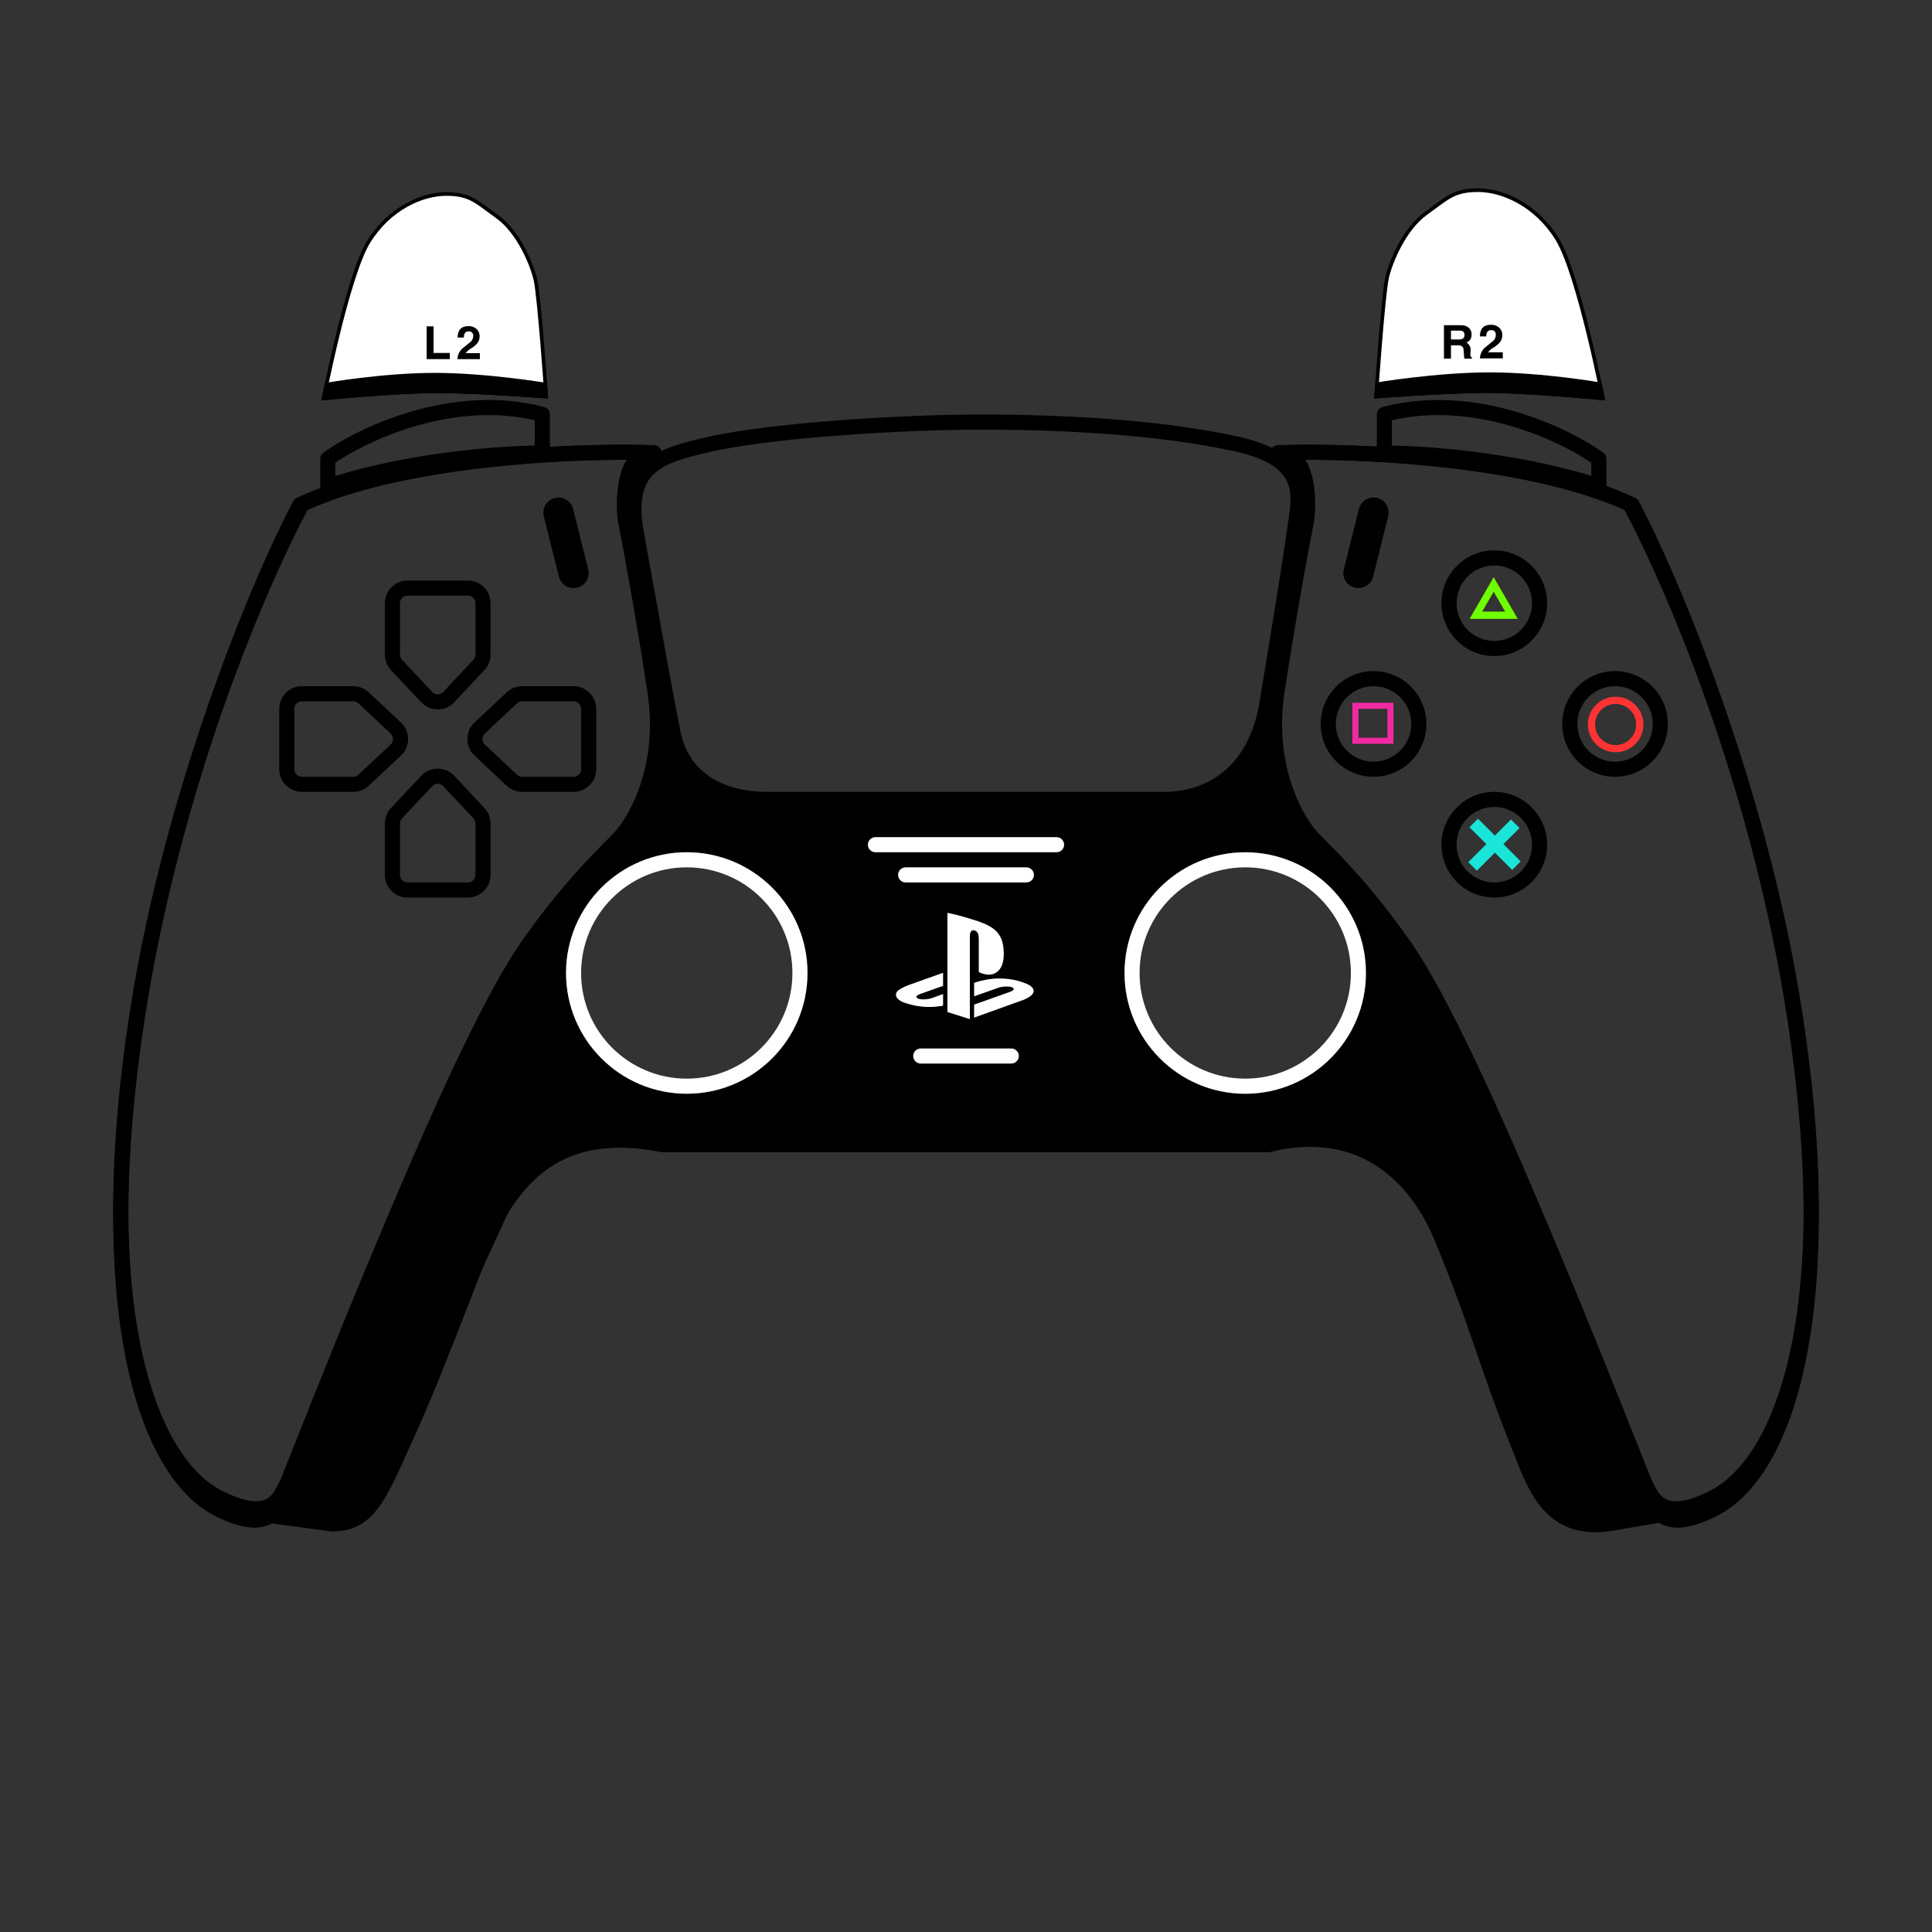 <svg width="806" height="806" viewBox="0 0 806 806" fill="none" xmlns="http://www.w3.org/2000/svg">
<rect x="0" y="0" width="806" height="806" fill="#333333" stroke="none"/>
<path fill-rule="evenodd" clip-rule="evenodd" d="M204.409 424.689C206.742 419.762 209.128 414.722 211.575 409.549C225.364 385.235 235.993 370.786 265.476 342.046C270.737 335.575 273.862 326.638 279.581 306.28C286.967 322.645 293.651 329.391 312.829 334.49H490.149C508.373 329.494 517.018 323.614 528.937 306.28L540.02 342.046C572.643 376.858 589.101 396.38 606.515 431.21C642.811 507.373 661.975 550.386 690.137 628.68L676.536 634.725C661.163 638.148 653.394 635.329 641.274 620.62C633.232 600.479 627.042 583.632 620.853 566.792C614.288 548.926 607.725 531.067 598.959 509.291C581.353 475.215 566.384 472.369 528.937 478.059H279.581C241.757 472.553 226.942 478.943 211.575 506.773L165.23 607.523C154.565 630.971 148.733 636.234 138.531 634.725L113.848 631.199C147.174 545.576 169.941 497.488 204.409 424.689ZM236.133 405.917C236.133 378.095 258.686 355.542 286.508 355.542C314.329 355.542 336.883 378.095 336.883 405.917C336.883 433.738 314.329 456.292 286.508 456.292C258.686 456.292 236.133 433.738 236.133 405.917ZM469.495 406.023C469.495 378.201 491.823 355.647 519.366 355.647C546.91 355.647 569.237 378.201 569.237 406.023C569.237 433.844 546.91 456.398 519.366 456.398C491.823 456.398 469.495 433.844 469.495 406.023Z" fill="black"/>
<path fill-rule="evenodd" clip-rule="evenodd" d="M430.704 414.764C429.581 416.179 426.833 417.189 426.833 417.189L406.385 424.533V419.117L421.433 413.755C423.141 413.143 423.403 412.278 422.015 411.824C420.63 411.369 418.121 411.499 416.412 412.114L406.385 415.645V410.024L406.963 409.828C406.963 409.828 409.86 408.803 413.934 408.352C418.009 407.903 422.997 408.413 426.914 409.897C431.327 411.292 431.824 413.348 430.704 414.764ZM408.331 405.54V391.688C408.331 390.061 408.031 388.564 406.505 388.14C405.336 387.765 404.61 388.85 404.61 390.476V425.165L395.255 422.196V380.835C399.233 381.573 405.028 383.319 408.143 384.369C416.066 387.089 418.752 390.475 418.752 398.103C418.752 405.537 414.163 408.355 408.331 405.54ZM378.089 418.551C373.558 417.275 372.804 414.616 374.869 413.085C376.778 411.67 380.024 410.606 380.024 410.606L393.438 405.836V411.274L383.785 414.728C382.08 415.34 381.818 416.206 383.203 416.66C384.59 417.114 387.1 416.985 388.808 416.372L393.438 414.692V419.556C393.144 419.608 392.817 419.661 392.514 419.711C387.883 420.468 382.95 420.153 378.089 418.551Z" fill="white"/>
<rect x="616.59" y="341.543" width="25.188" height="5.037" transform="rotate(45 616.59 341.543)" fill="#1BE4D8"/>
<rect x="612.56" y="359.678" width="25.188" height="5.037" transform="rotate(-45 612.56 359.678)" fill="#1BE4D8"/>
<circle cx="674.018" cy="302.25" r="10.075" stroke="#FF3333" stroke-width="3.022"/>
<path d="M615.722 256.661L623.139 243.815L630.555 256.661H615.722Z" stroke="#70FF00" stroke-width="3.022"/>
<rect x="565.459" y="294.442" width="14.609" height="14.609" stroke="#F12AA2" stroke-width="2.519"/>
<path fill-rule="evenodd" clip-rule="evenodd" d="M295.379 182.269C323.266 176.017 378.62 172.932 409.262 172.932C441.249 172.932 483.689 174.794 517.025 182.269C531.206 185.449 538.796 190.725 542.286 197.47C545.686 204.041 544.699 211.21 543.929 216.65C540.866 238.279 536.581 264.217 531.694 293.801L531.68 293.889C529.127 309.341 522.68 320.11 514.19 326.997C505.731 333.858 495.508 336.651 485.744 336.651H320.542C307.776 336.651 297.874 333.425 290.703 327.893C283.522 322.352 279.341 314.697 277.683 306.335C274.49 290.224 269.863 264.525 264.668 235.669C263.915 231.486 263.15 227.236 262.376 222.94C259.761 208.428 262.058 199.025 268.833 192.816C272.085 189.836 276.159 187.802 280.618 186.221C285.07 184.643 290.109 183.451 295.379 182.269ZM409.262 179.229C378.718 179.229 323.938 182.319 296.757 188.413C291.468 189.599 286.773 190.72 282.721 192.157C278.675 193.59 275.474 195.271 273.087 197.459C268.583 201.586 266.142 208.337 268.573 221.823C269.348 226.121 270.113 230.371 270.866 234.553C276.063 263.425 280.678 289.059 283.86 305.11C285.262 312.181 288.729 318.417 294.55 322.908C300.382 327.407 308.835 330.354 320.542 330.354H485.744C494.335 330.354 503.08 327.9 510.223 322.106C517.336 316.337 523.125 307.043 525.467 292.863L525.472 292.835C530.366 263.202 534.641 237.323 537.693 215.767C538.499 210.078 539.041 204.901 536.693 200.363C534.435 196 529.001 191.407 515.647 188.413C483.011 181.096 441.137 179.229 409.262 179.229Z" fill="black"/>
<path fill-rule="evenodd" clip-rule="evenodd" d="M201.424 188.754C228.74 185.658 254.658 185.187 270.229 185.709C271.796 185.762 273.087 186.961 273.254 188.522C273.42 190.082 272.412 191.526 270.891 191.909C267.83 192.679 265.646 195.893 264.485 201.311C263.383 206.455 263.502 212.381 263.977 216.293C266.059 226.779 271.394 255.496 276.321 287.711C281.416 321.028 267.882 344.571 260.014 352.487L260.007 352.494C249.498 363.066 238.599 374.031 223.322 395.547C207.77 417.451 185.534 466.754 165.531 514.832C150.504 550.952 136.856 586.08 128.385 607.882C125.609 615.027 123.39 620.74 121.86 624.588C121.828 624.669 121.792 624.749 121.753 624.826C121.604 625.127 121.445 625.462 121.273 625.823C120.714 627.002 120.02 628.466 119.085 629.946L138.737 632.603C142.152 632.578 144.749 631.917 146.926 630.714C149.164 629.482 151.181 627.557 153.222 624.696C156.751 619.747 159.965 612.609 164.425 602.7C165.284 600.794 166.188 598.784 167.149 596.669C174.755 579.935 182.546 559.909 189.284 542.588L189.869 541.084C193.296 532.277 196.44 524.217 199.116 517.775C201.748 511.438 204.047 506.359 205.788 503.732C210.201 497.072 216.673 487.378 227.779 480.578C238.95 473.738 254.449 470.025 276.602 474.386H528.915C546.583 470.013 562.164 472.15 575.016 479.487C587.913 486.851 597.762 499.28 604.259 514.904C611.748 532.914 616.494 546.365 620.937 559.224C621.357 560.443 621.776 561.657 622.194 562.868C626.177 574.425 630.091 585.777 635.758 599.95C636.35 601.422 636.916 602.886 637.483 604.334C640.399 611.825 643.15 618.884 647.382 624.243C649.831 627.344 652.703 629.744 656.279 631.23C659.843 632.704 664.333 633.359 670.158 632.634L686.825 629.807C685.937 628.372 685.27 626.964 684.728 625.823C684.552 625.462 684.395 625.127 684.244 624.826C684.206 624.749 684.174 624.669 684.143 624.588C682.613 620.74 680.39 615.028 677.613 607.884C669.144 586.082 655.498 550.953 640.468 514.832C620.466 466.754 598.23 417.451 582.678 395.547C567.401 374.031 556.502 363.066 545.993 352.494L545.986 352.487C538.118 344.571 524.584 321.028 529.679 287.711C534.606 255.497 539.941 226.779 542.023 216.293C542.498 212.381 542.617 206.455 541.515 201.311C540.354 195.893 538.17 192.679 535.109 191.909C533.588 191.526 532.58 190.082 532.746 188.522C532.913 186.961 534.204 185.762 535.772 185.709C551.342 185.187 577.26 185.658 604.576 188.754C631.828 191.844 660.788 197.581 682.241 207.739C682.858 208.029 683.356 208.51 683.677 209.11C700.269 240.403 737.018 327.033 751.891 424.289C761.179 485.055 760.442 532.786 753.402 567.403C746.4 601.838 733 624.021 716.251 632.446C705.395 637.905 697.99 638.465 692.688 635.619C692.493 635.512 692.304 635.405 692.121 635.292L671.146 638.856C671.102 638.862 671.052 638.868 671.008 638.875C664.276 639.718 658.641 639.019 653.868 637.042C649.101 635.071 645.411 631.904 642.445 628.147C637.565 621.974 634.41 613.847 631.514 606.379C630.978 604.987 630.443 603.618 629.914 602.289C624.184 587.967 620.224 576.478 616.242 564.924C615.824 563.711 615.405 562.498 614.985 561.28C610.56 548.469 605.861 535.158 598.444 517.321C592.347 502.656 583.305 491.471 571.894 484.956C560.529 478.467 546.516 476.437 530.073 480.587C529.822 480.651 529.563 480.683 529.303 480.683H276.293C276.086 480.683 275.88 480.663 275.677 480.622C254.685 476.43 240.751 480.019 231.067 485.948C221.268 491.947 215.454 500.546 211.037 507.21C209.693 509.239 207.617 513.722 204.931 520.19C202.288 526.554 199.171 534.543 195.738 543.367L195.125 544.942C188.408 562.21 180.562 582.378 172.882 599.274C171.962 601.298 171.084 603.251 170.239 605.13C165.801 615.001 162.272 622.851 158.348 628.352C155.95 631.715 153.275 634.404 149.965 636.23C146.635 638.062 142.886 638.9 138.531 638.9C138.39 638.9 138.249 638.894 138.109 638.875L113.453 635.537C113.406 635.569 113.359 635.594 113.312 635.619C108.012 638.465 100.606 637.905 89.75 632.446C73 624.021 59.597 601.838 52.596 567.403C45.558 532.786 44.819 485.055 54.112 424.289C68.985 327.033 105.733 240.403 122.323 209.11C122.641 208.51 123.144 208.029 123.758 207.739C145.215 197.581 174.17 191.844 201.424 188.754ZM111.068 629.616C111.015 629.65 110.963 629.686 110.912 629.725C110.725 629.845 110.531 629.965 110.329 630.072C107.8 631.432 102.864 631.992 92.58 626.821C78.474 619.725 65.65 600.003 58.767 566.149C51.921 532.477 51.117 485.533 60.337 425.241C74.939 329.757 110.846 244.547 127.397 212.988C147.817 203.55 175.498 198.03 202.134 195.011C224.568 192.468 246.049 191.72 261.439 191.834C259.88 194.331 258.917 197.245 258.328 199.992C257.023 206.077 257.199 212.814 257.742 217.181C257.751 217.257 257.763 217.332 257.778 217.407C259.827 227.711 265.167 256.43 270.096 288.662C274.874 319.909 262.078 341.478 255.548 348.048C244.943 358.717 233.763 369.966 218.188 391.902C202.144 414.499 179.64 464.526 159.717 512.413C144.655 548.617 130.947 583.901 122.482 605.69C119.75 612.719 117.565 618.344 116.056 622.142C115.887 622.483 115.723 622.819 115.562 623.149C114.23 625.875 113.099 628.193 111.068 629.616ZM694.829 629.543C695.093 629.738 695.377 629.914 695.672 630.072C698.198 631.432 703.134 631.992 713.423 626.821C727.528 619.725 740.349 600.003 747.231 566.149C754.082 532.477 754.882 485.533 745.663 425.241C731.061 329.757 695.156 244.547 678.602 212.988C658.181 203.55 630.5 198.03 603.866 195.011C581.432 192.468 559.952 191.72 544.561 191.834C546.12 194.331 547.083 197.245 547.672 199.992C548.977 206.077 548.8 212.814 548.258 217.181C548.254 217.218 548.248 217.254 548.243 217.29C548.236 217.329 548.229 217.368 548.222 217.407C546.173 227.711 540.833 256.43 535.904 288.662C531.126 319.909 543.922 341.478 550.452 348.048C561.057 358.717 572.237 369.966 587.812 391.902C603.856 414.499 626.36 464.526 646.28 512.413C661.342 548.617 675.05 583.9 683.52 605.689C686.252 612.719 688.437 618.344 689.942 622.143C690.112 622.483 690.276 622.82 690.44 623.149C691.699 625.734 692.782 627.951 694.621 629.388C694.696 629.437 694.766 629.489 694.829 629.543Z" fill="black"/>
<path fill-rule="evenodd" clip-rule="evenodd" d="M623.391 235.901C614.697 235.901 607.648 242.949 607.648 251.643C607.648 260.337 614.697 267.385 623.391 267.385C632.087 267.385 639.133 260.337 639.133 251.643C639.133 242.949 632.087 235.901 623.391 235.901ZM601.352 251.643C601.352 239.471 611.219 229.604 623.391 229.604C635.562 229.604 645.43 239.471 645.43 251.643C645.43 263.815 635.562 273.682 623.391 273.682C611.219 273.682 601.352 263.815 601.352 251.643Z" fill="black"/>
<path fill-rule="evenodd" clip-rule="evenodd" d="M623.391 336.651C614.697 336.651 607.648 343.699 607.648 352.393C607.648 361.087 614.697 368.135 623.391 368.135C632.087 368.135 639.133 361.087 639.133 352.393C639.133 343.699 632.087 336.651 623.391 336.651ZM601.352 352.393C601.352 340.221 611.219 330.354 623.391 330.354C635.562 330.354 645.43 340.221 645.43 352.393C645.43 364.565 635.562 374.432 623.391 374.432C611.219 374.432 601.352 364.565 601.352 352.393Z" fill="black"/>
<path fill-rule="evenodd" clip-rule="evenodd" d="M573.016 286.276C564.322 286.276 557.273 293.324 557.273 302.018C557.273 310.712 564.322 317.76 573.016 317.76C581.71 317.76 588.758 310.712 588.758 302.018C588.758 293.324 581.71 286.276 573.016 286.276ZM550.977 302.018C550.977 289.846 560.844 279.979 573.016 279.979C585.187 279.979 595.055 289.846 595.055 302.018C595.055 314.19 585.187 324.057 573.016 324.057C560.844 324.057 550.977 314.19 550.977 302.018Z" fill="black"/>
<path fill-rule="evenodd" clip-rule="evenodd" d="M519.492 361.839C495.148 361.839 475.414 381.573 475.414 405.917C475.414 430.26 495.148 449.995 519.492 449.995C543.836 449.995 563.57 430.26 563.57 405.917C563.57 381.573 543.836 361.839 519.492 361.839ZM469.117 405.917C469.117 378.095 491.671 355.542 519.492 355.542C547.314 355.542 569.867 378.095 569.867 405.917C569.867 433.738 547.314 456.292 519.492 456.292C491.671 456.292 469.117 433.738 469.117 405.917Z" fill="white"/>
<path fill-rule="evenodd" clip-rule="evenodd" d="M286.508 361.839C262.164 361.839 242.43 381.573 242.43 405.917C242.43 430.26 262.164 449.995 286.508 449.995C310.852 449.995 330.586 430.26 330.586 405.917C330.586 381.573 310.852 361.839 286.508 361.839ZM236.133 405.917C236.133 378.095 258.686 355.542 286.508 355.542C314.329 355.542 336.883 378.095 336.883 405.917C336.883 433.738 314.329 456.292 286.508 456.292C258.686 456.292 236.133 433.738 236.133 405.917Z" fill="white"/>
<path fill-rule="evenodd" clip-rule="evenodd" d="M663.867 193.027V198.534C633.082 189.076 598.058 186.188 580.683 185.871V175.327C597.726 171.342 614.987 173.314 629.889 177.593C644.542 181.798 656.714 188.177 663.867 193.027ZM631.627 171.54C615.33 166.862 595.953 164.699 576.723 169.827C575.345 170.195 574.386 171.443 574.386 172.869V188.989C574.386 190.728 575.796 192.138 577.535 192.138C593.802 192.138 633.195 194.956 666.02 205.831C666.984 206.149 668.035 205.987 668.854 205.395C669.679 204.803 670.164 203.854 670.164 202.843V191.382C670.164 190.366 669.673 189.411 668.841 188.821C661.354 183.473 647.917 176.217 631.627 171.54Z" fill="black"/>
<path fill-rule="evenodd" clip-rule="evenodd" d="M139.903 193.027V198.534C170.689 189.076 205.709 186.188 223.084 185.871V175.327C206.041 171.342 188.781 173.314 173.877 177.593C159.228 181.798 147.054 188.177 139.903 193.027ZM172.14 171.54C188.438 166.862 207.815 164.699 227.045 169.827C228.422 170.195 229.381 171.443 229.381 172.869V188.989C229.381 190.728 227.972 192.138 226.233 192.138C209.966 192.138 170.572 194.956 137.744 205.831C136.784 206.149 135.73 205.987 134.911 205.395C134.091 204.803 133.606 203.854 133.606 202.843V191.382C133.606 190.366 134.097 189.411 134.924 188.821C142.411 183.473 155.849 176.217 172.14 171.54Z" fill="black"/>
<path fill-rule="evenodd" clip-rule="evenodd" d="M602.692 188.719C575.044 185.656 548.81 185.191 533.053 185.707C531.48 185.759 530.187 186.962 530.024 188.527C529.861 190.091 530.877 191.536 532.404 191.912C535.542 192.683 537.737 195.875 538.905 201.2C540.017 206.273 539.897 212.122 539.417 215.985C537.309 226.364 531.908 254.778 526.921 286.649C521.757 319.656 535.476 342.974 543.443 350.807L543.449 350.813C554.089 361.274 565.122 372.123 580.588 393.411C596.329 415.079 618.838 463.855 639.089 511.427C654.302 547.164 668.117 581.92 676.694 603.492C679.502 610.561 681.75 616.215 683.299 620.024C683.331 620.106 683.368 620.186 683.412 620.264C683.564 620.561 683.721 620.893 683.897 621.251C685.27 624.084 687.455 628.58 691.951 630.947C697.278 633.743 704.734 633.207 715.722 627.805C732.66 619.476 746.243 597.524 753.333 563.427C760.461 529.16 761.21 481.919 751.803 421.787C736.741 325.543 699.532 239.82 682.739 208.852C682.411 208.257 681.907 207.781 681.29 207.496C659.579 197.451 630.279 191.776 602.692 188.719ZM677.701 212.778C694.457 244.002 730.803 328.301 745.581 422.76C754.913 482.409 754.101 528.844 747.168 562.145C740.204 595.617 727.239 615.127 712.938 622.155C702.523 627.275 697.486 626.738 694.885 625.371C692.335 624.03 691.082 621.529 689.583 618.526C689.42 618.2 689.256 617.867 689.086 617.529C687.556 613.773 685.346 608.209 682.581 601.255C674.011 579.697 660.133 544.783 644.882 508.96C624.713 461.58 601.928 412.073 585.682 389.71C569.913 368.004 558.594 356.873 547.858 346.317C541.247 339.817 528.311 318.499 533.143 287.623C538.132 255.732 543.538 227.318 545.612 217.124C545.627 217.047 545.64 216.97 545.65 216.893C546.2 212.564 546.379 205.886 545.056 199.851C544.462 197.144 543.496 194.288 541.946 191.834C557.532 191.721 579.283 192.461 601.999 194.978C628.974 197.967 657.016 203.431 677.701 212.778Z" fill="black"/>
<path fill-rule="evenodd" clip-rule="evenodd" d="M203.308 188.719C230.956 185.656 257.19 185.191 272.947 185.707C274.52 185.759 275.813 186.962 275.976 188.527C276.139 190.091 275.123 191.536 273.596 191.912C270.458 192.683 268.263 195.875 267.095 201.2C265.983 206.273 266.103 212.122 266.583 215.985C268.691 226.364 274.092 254.777 279.079 286.649C284.243 319.656 270.524 342.974 262.557 350.807L262.551 350.813C251.912 361.274 240.878 372.123 225.412 393.411C209.671 415.079 187.162 463.855 166.911 511.427C151.698 547.164 137.882 581.919 129.307 603.491C126.497 610.561 124.249 616.215 122.7 620.024C122.666 620.106 122.63 620.186 122.589 620.264C122.438 620.561 122.278 620.893 122.103 621.251C120.727 624.084 118.543 628.58 114.046 630.947C108.722 633.743 101.267 633.207 90.281 627.805C73.338 619.476 59.758 597.524 52.665 563.427C45.536 529.16 44.79 481.919 54.199 421.787C69.258 325.543 106.466 239.82 123.263 208.852C123.586 208.257 124.093 207.781 124.708 207.496C146.419 197.451 175.72 191.776 203.308 188.719ZM128.3 212.778C111.545 244.002 75.2 328.301 60.42 422.76C51.087 482.409 51.902 528.844 58.83 562.145C65.793 595.617 78.764 615.127 93.059 622.155C103.475 627.275 108.515 626.738 111.116 625.371C113.666 624.03 114.915 621.529 116.415 618.527C116.579 618.2 116.745 617.867 116.916 617.529C118.444 613.773 120.655 608.209 123.419 601.255C131.989 579.697 145.868 544.783 161.118 508.96C181.287 461.58 204.072 412.073 220.318 389.71C236.087 368.004 247.406 356.873 258.142 346.317C264.753 339.817 277.689 318.5 272.857 287.623C267.868 255.732 262.462 227.318 260.388 217.124C260.373 217.047 260.36 216.97 260.35 216.893C259.8 212.564 259.621 205.886 260.944 199.851C261.538 197.144 262.504 194.288 264.054 191.834C248.468 191.721 226.717 192.461 204.001 194.978C177.026 197.967 148.986 203.431 128.3 212.778Z" fill="black"/>
<path fill-rule="evenodd" clip-rule="evenodd" d="M673.766 286.276C665.07 286.276 658.023 293.324 658.023 302.018C658.023 310.712 665.07 317.76 673.766 317.76C682.462 317.76 689.508 310.712 689.508 302.018C689.508 293.324 682.462 286.276 673.766 286.276ZM651.727 302.018C651.727 289.846 661.594 279.979 673.766 279.979C685.937 279.979 695.805 289.846 695.805 302.018C695.805 314.19 685.937 324.057 673.766 324.057C661.594 324.057 651.727 314.19 651.727 302.018Z" fill="black"/>
<path fill-rule="evenodd" clip-rule="evenodd" d="M380.961 440.55C380.961 438.811 382.371 437.401 384.109 437.401H421.891C423.629 437.401 425.039 438.811 425.039 440.55C425.039 442.288 423.629 443.698 421.891 443.698H384.109C382.371 443.698 380.961 442.288 380.961 440.55Z" fill="white"/>
<path fill-rule="evenodd" clip-rule="evenodd" d="M184.906 327.963C183.662 326.635 181.557 326.635 180.312 327.963L167.719 341.396C167.172 341.98 166.867 342.749 166.867 343.549V364.987C166.867 366.726 168.277 368.135 170.016 368.135H195.203C196.942 368.135 198.352 366.726 198.352 364.987V343.549C198.352 342.749 198.047 341.98 197.5 341.396L184.906 327.963ZM175.719 323.656C179.45 319.675 185.769 319.675 189.5 323.656L202.094 337.089C203.735 338.84 204.648 341.15 204.648 343.549V364.987C204.648 370.203 200.419 374.432 195.203 374.432H170.016C164.799 374.432 160.57 370.203 160.57 364.987V343.549C160.57 341.15 161.484 338.84 163.125 337.089L175.719 323.656Z" fill="black"/>
<path fill-rule="evenodd" clip-rule="evenodd" d="M180.312 288.668C181.557 289.994 183.662 289.994 184.906 288.668L197.5 275.235C198.047 274.651 198.352 273.881 198.352 273.081V251.643C198.352 249.904 196.942 248.495 195.203 248.495H170.016C168.277 248.495 166.867 249.904 166.867 251.643V273.081C166.867 273.881 167.172 274.651 167.719 275.235L180.312 288.668ZM189.5 292.975C185.769 296.955 179.45 296.955 175.719 292.975L163.125 279.541C161.484 277.79 160.57 275.481 160.57 273.081V251.643C160.57 246.427 164.799 242.198 170.016 242.198H195.203C200.419 242.198 204.648 246.427 204.648 251.643V273.081C204.648 275.481 203.735 277.79 202.094 279.541L189.5 292.975Z" fill="black"/>
<path fill-rule="evenodd" clip-rule="evenodd" d="M162.962 310.612C164.289 309.368 164.289 307.262 162.962 306.018L149.529 293.424C148.945 292.877 148.176 292.573 147.375 292.573H125.937C124.198 292.573 122.789 293.983 122.789 295.721V320.909C122.789 322.647 124.198 324.057 125.937 324.057H147.375C148.176 324.057 148.945 323.753 149.529 323.206L162.962 310.612ZM167.269 301.424C171.249 305.156 171.249 311.474 167.269 315.206L153.836 327.8C152.085 329.441 149.775 330.354 147.375 330.354H125.937C120.721 330.354 116.492 326.125 116.492 320.909V295.721C116.492 290.505 120.721 286.276 125.937 286.276H147.375C149.775 286.276 152.085 287.189 153.836 288.831L167.269 301.424Z" fill="black"/>
<path fill-rule="evenodd" clip-rule="evenodd" d="M202.257 306.018C200.93 307.262 200.93 309.368 202.257 310.612L215.69 323.206C216.274 323.753 217.043 324.057 217.844 324.057H239.281C241.02 324.057 242.43 322.647 242.43 320.909V295.721C242.43 293.983 241.02 292.573 239.281 292.573H217.844C217.043 292.573 216.274 292.877 215.69 293.424L202.257 306.018ZM197.95 315.206C193.97 311.474 193.97 305.156 197.95 301.424L211.383 288.831C213.134 287.189 215.444 286.276 217.844 286.276H239.281C244.498 286.276 248.727 290.505 248.727 295.721V320.909C248.727 326.125 244.498 330.354 239.281 330.354H217.844C215.444 330.354 213.134 329.441 211.383 327.8L197.95 315.206Z" fill="black"/>
<path fill-rule="evenodd" clip-rule="evenodd" d="M574.543 207.753C571.169 206.91 567.75 208.961 566.907 212.335L560.61 237.522C559.766 240.896 561.818 244.315 565.192 245.159C568.566 246.002 571.984 243.95 572.828 240.577L579.125 215.39C579.968 212.016 577.916 208.597 574.543 207.753Z" fill="black"/>
<path fill-rule="evenodd" clip-rule="evenodd" d="M231.457 207.753C234.831 206.91 238.25 208.961 239.093 212.335L245.39 237.522C246.234 240.896 244.182 244.315 240.808 245.159C237.434 246.002 234.016 243.95 233.172 240.577L226.875 215.39C226.032 212.016 228.084 208.597 231.457 207.753Z" fill="black"/>
<path fill-rule="evenodd" clip-rule="evenodd" d="M374.664 364.987C374.664 363.248 376.074 361.839 377.812 361.839H428.188C429.926 361.839 431.336 363.248 431.336 364.987C431.336 366.726 429.926 368.135 428.188 368.135H377.812C376.074 368.135 374.664 366.726 374.664 364.987Z" fill="white"/>
<path fill-rule="evenodd" clip-rule="evenodd" d="M362.07 352.393C362.07 350.655 363.48 349.245 365.219 349.245H440.781C442.52 349.245 443.93 350.655 443.93 352.393C443.93 354.132 442.52 355.542 440.781 355.542H365.219C363.48 355.542 362.07 354.132 362.07 352.393Z" fill="white"/>
<path d="M574.082 165.443C574.102 165.167 574.126 164.828 574.154 164.433C574.24 163.229 574.364 161.5 574.519 159.404C574.828 155.212 575.257 149.548 575.738 143.663C576.218 137.777 576.751 131.673 577.266 126.597C577.784 121.499 578.279 117.497 578.68 115.776C579.491 112.292 581.341 107.168 584.099 102.121C586.861 97.068 590.496 92.161 594.848 89.038C596.227 88.049 597.448 87.141 598.565 86.309C601.133 84.397 603.153 82.893 605.284 81.761C608.271 80.174 611.457 79.341 616.62 79.341C626.874 79.341 640.856 85.435 649.683 99.828C651.872 103.396 654.175 109.37 656.402 116.391C658.624 123.392 660.751 131.369 662.6 138.898C664.448 146.427 666.017 153.5 667.124 158.692C667.678 161.288 668.116 163.412 668.415 164.888C668.52 165.406 668.608 165.844 668.678 166.194C668.557 166.183 668.426 166.171 668.285 166.157C667.379 166.072 666.065 165.95 664.434 165.804C661.173 165.511 656.643 165.121 651.567 164.731C641.422 163.952 629.073 163.17 620.322 163.17C611.578 163.17 599.795 163.756 590.209 164.341C585.414 164.633 581.164 164.926 578.113 165.145C576.588 165.255 575.362 165.346 574.517 165.41C574.359 165.422 574.214 165.433 574.082 165.443Z" fill="white" stroke="black" stroke-width="1.511"/>
<path d="M573.755 159.639C573.755 159.639 599.182 155.353 621.491 155.353C643.8 155.353 668.156 159.639 668.156 159.639C669.13 164.218 669.715 167.043 669.715 167.043C669.715 167.043 637.858 163.926 620.419 163.926C602.981 163.926 573.365 166.264 573.365 166.264C573.365 166.264 573.365 163.634 573.755 159.639Z" fill="black"/>
<path d="M622.465 142.591L619.348 145.124C618.166 146.285 617.47 147.852 617.399 149.508H626.947V146.975H620.809C621.352 146.219 622.049 145.588 622.855 145.124C623.821 144.566 624.707 143.877 625.485 143.078C626.305 142.209 626.758 141.058 626.752 139.863C626.774 139.26 626.664 138.659 626.428 138.104C626.192 137.548 625.837 137.051 625.388 136.648C624.436 135.848 623.221 135.431 621.978 135.479C618.958 135.479 617.399 137.135 617.399 140.35H620.03C620.03 138.597 620.712 137.72 622.076 137.72C622.347 137.691 622.621 137.725 622.878 137.82C623.134 137.914 623.365 138.066 623.553 138.263C623.741 138.461 623.882 138.699 623.963 138.96C624.045 139.22 624.066 139.496 624.024 139.766C624.018 140.329 623.872 140.881 623.6 141.374C623.328 141.867 622.938 142.285 622.465 142.591Z" fill="black"/>
<path d="M605.319 144.052H608.242C609.703 144.052 610.482 144.637 610.58 145.903C610.677 147.17 610.775 148.339 610.872 149.605H614.087V149.215C613.6 149.021 613.405 148.533 613.405 147.754C613.4 147.491 613.433 147.228 613.502 146.975V146.293C613.578 145.615 613.452 144.93 613.14 144.324C612.828 143.717 612.344 143.216 611.749 142.883C612.428 142.655 613.01 142.203 613.399 141.601C613.789 141 613.962 140.284 613.892 139.571C613.932 139.018 613.837 138.463 613.617 137.954C613.396 137.446 613.056 136.998 612.626 136.648C611.741 135.953 610.632 135.606 609.508 135.674H602.396V149.605H605.319V144.052ZM605.319 137.915H608.924C610.288 137.915 610.97 138.499 610.97 139.766C610.97 141.032 610.19 141.617 608.729 141.617H605.319V137.915Z" fill="black"/>
<path d="M227.887 165.457C227.763 165.448 227.626 165.437 227.477 165.426C226.647 165.363 225.443 165.274 223.945 165.166C220.949 164.95 216.776 164.663 212.067 164.376C202.655 163.802 191.084 163.227 182.498 163.227C173.904 163.227 161.778 163.994 151.816 164.76C146.832 165.142 142.383 165.525 139.181 165.813C137.58 165.956 136.29 166.076 135.4 166.16C135.268 166.172 135.145 166.184 135.032 166.194C135.1 165.854 135.185 165.43 135.287 164.93C135.581 163.481 136.011 161.394 136.554 158.846C137.641 153.748 139.182 146.802 140.997 139.41C142.813 132.016 144.901 124.184 147.082 117.31C149.269 110.416 151.53 104.551 153.678 101.049C162.344 86.92 176.069 80.938 186.133 80.938C191.201 80.938 194.327 81.756 197.258 83.313C199.35 84.424 201.332 85.9 203.853 87.777C204.95 88.594 206.149 89.487 207.503 90.459C211.774 93.523 215.343 98.34 218.055 103.301C220.763 108.255 222.578 113.285 223.375 116.706C223.768 118.394 224.254 122.323 224.762 127.329C225.268 132.313 225.791 138.307 226.263 144.086C226.735 149.865 227.157 155.427 227.46 159.543C227.612 161.602 227.734 163.299 227.818 164.481C227.845 164.861 227.868 165.189 227.887 165.457Z" fill="white" stroke="black" stroke-width="1.511"/>
<path d="M228.224 159.773C228.224 159.773 203.256 155.564 181.35 155.564C159.443 155.564 135.528 159.773 135.528 159.773C134.571 164.269 133.997 167.044 133.997 167.044C133.997 167.044 165.279 163.982 182.402 163.982C199.526 163.982 228.607 166.278 228.607 166.278C228.607 166.278 228.607 163.695 228.224 159.773Z" fill="black"/>
<path d="M195.795 143.032L192.734 145.52C191.573 146.66 190.89 148.199 190.821 149.824H200.195V147.337H194.264C194.797 146.595 195.482 145.976 196.273 145.52C197.222 144.972 198.091 144.296 198.856 143.511C199.661 142.657 200.106 141.527 200.1 140.354C200.122 139.762 200.013 139.172 199.782 138.626C199.55 138.081 199.202 137.593 198.76 137.197C197.826 136.411 196.632 136.002 195.412 136.049C192.447 136.049 190.916 137.675 190.916 140.832H193.499C193.499 139.11 194.169 138.249 195.508 138.249C195.774 138.221 196.044 138.255 196.295 138.347C196.547 138.44 196.774 138.589 196.959 138.783C197.144 138.977 197.282 139.211 197.362 139.467C197.442 139.723 197.462 139.993 197.421 140.258C197.394 140.818 197.232 141.362 196.949 141.845C196.665 142.328 196.27 142.735 195.795 143.032Z" fill="#020202"/>
<path d="M187.664 147.242H180.872V136.145H178.002V149.824H187.664V147.242Z" fill="#020202"/>
</svg>
